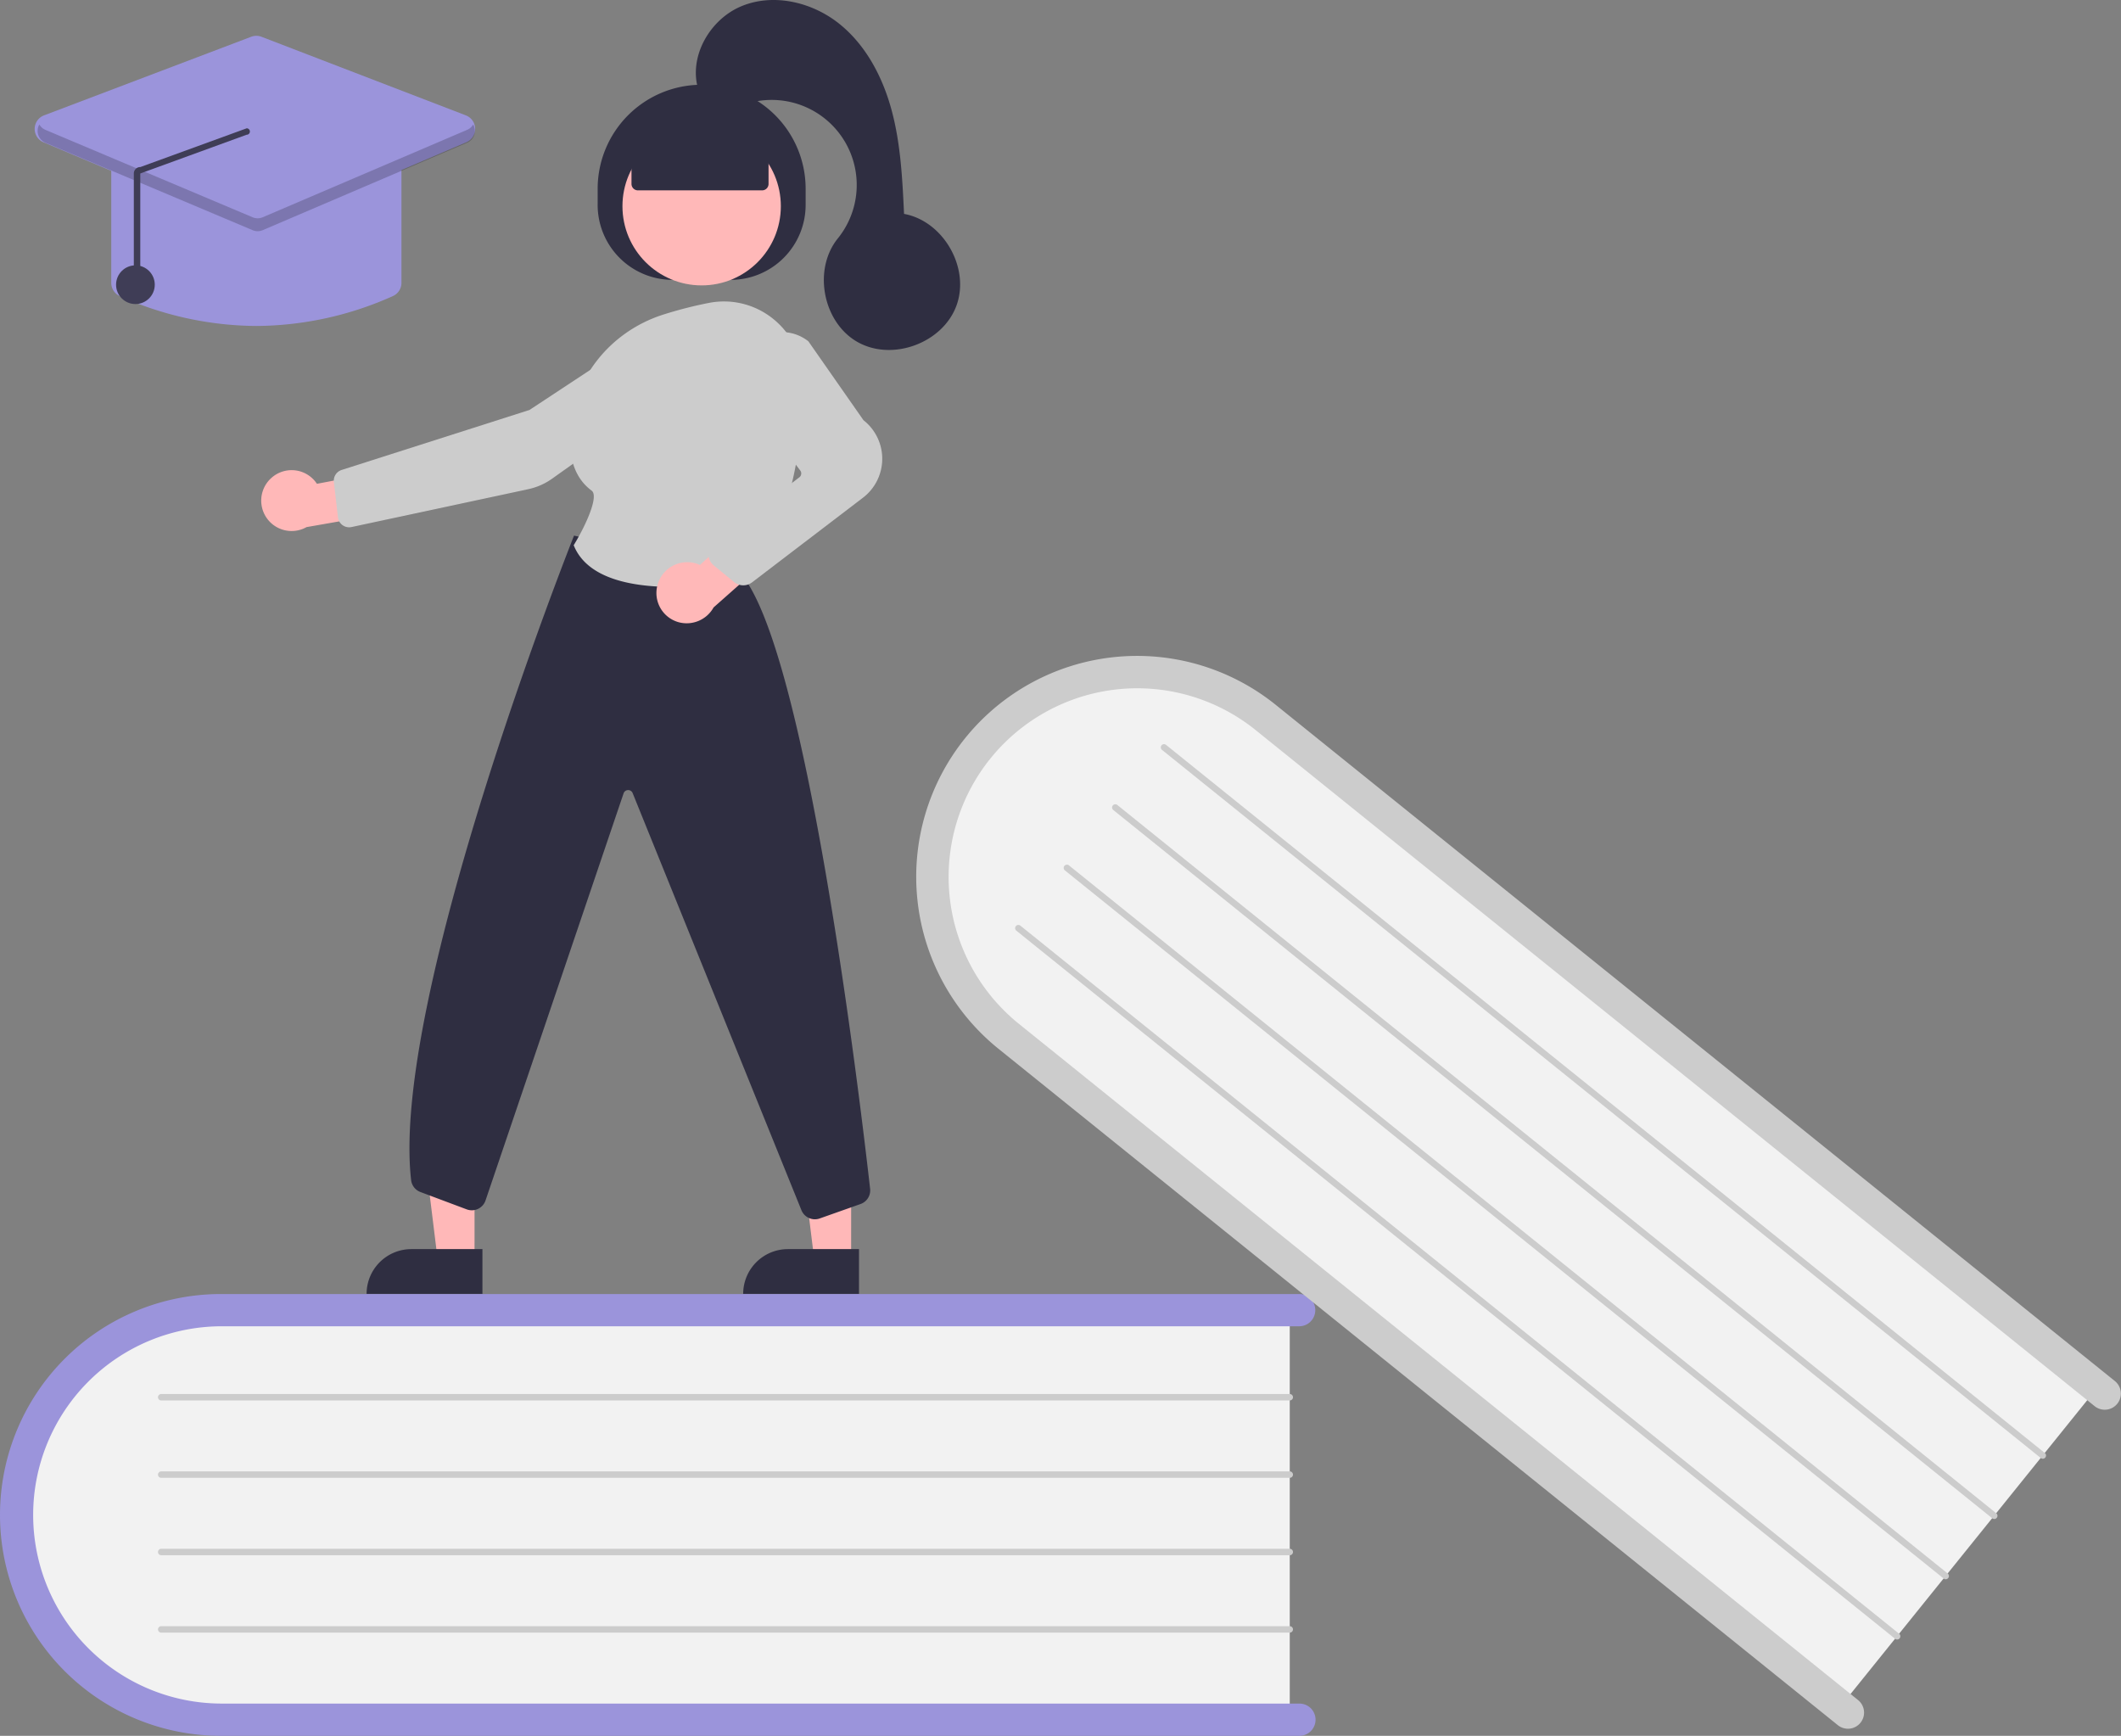 <svg xmlns="http://www.w3.org/2000/svg" width="472.395" height="386.568" viewBox="0 0 472.395 386.568"><rect x="0" y="0" width="472.395" height="386.568" fill="#808080" stroke="none"/><g transform="translate(-53.225 0)"><path d="M591.345,584.643V678h-233.9c-26.65,0-48.332-20.941-48.332-46.679s21.682-46.68,48.332-46.68Z" transform="translate(-250.862 -294.307)" fill="#f2f2f2"/><path d="M595.117,676.438a3.592,3.592,0,0,1-3.591,3.591H351.307a49.193,49.193,0,0,1,0-98.386h240.22a3.591,3.591,0,0,1,0,7.181H351.307a42.012,42.012,0,0,0,0,84.023h240.22A3.592,3.592,0,0,1,595.117,676.438Z" transform="translate(-248.889 -293.461)" fill="#9b94db"/><path d="M603.183,614.079H351.832a.718.718,0,0,1,0-1.436H603.183a.718.718,0,0,1,0,1.436Z" transform="translate(-262.7 -302.199)" fill="#ccc"/><path d="M603.183,638.079H351.832a.718.718,0,0,1,0-1.436H603.183a.718.718,0,0,1,0,1.436Z" transform="translate(-262.7 -308.963)" fill="#ccc"/><path d="M603.183,662.079H351.832a.718.718,0,0,1,0-1.436H603.183a.718.718,0,0,1,0,1.436Z" transform="translate(-262.7 -315.728)" fill="#ccc"/><path d="M603.183,686.079H351.832a.718.718,0,0,1,0-1.436H603.183a.718.718,0,0,1,0,1.436Z" transform="translate(-262.7 -322.492)" fill="#ccc"/><path d="M852.146,547.212l-58.576,72.7L611.438,473.156c-20.752-16.721-24.5-46.631-8.348-66.673s46.171-22.744,66.923-6.024Z" transform="translate(-330.893 -239.302)" fill="#f2f2f2"/><path d="M796.534,621.3a3.592,3.592,0,0,1-5.049.543L604.431,471.125a49.193,49.193,0,0,1,61.729-76.611L853.215,545.233a3.591,3.591,0,0,1-4.506,5.592L661.654,400.107a42.012,42.012,0,0,0-52.718,65.427L795.991,616.253A3.592,3.592,0,0,1,796.534,621.3Z" transform="translate(-328.932 -237.649)" fill="#ccc"/><path d="M858.088,570.078l-195.722-157.7a.718.718,0,0,1,.9-1.118l195.722,157.7a.718.718,0,1,1-.9,1.118Z" transform="translate(-350.353 -245.392)" fill="#ccc"/><path d="M843.03,588.767l-195.722-157.7a.718.718,0,1,1,.9-1.118l195.722,157.7a.718.718,0,1,1-.9,1.118Z" transform="translate(-346.108 -250.66)" fill="#ccc"/><path d="M827.972,607.455,632.25,449.753a.718.718,0,0,1,.9-1.118l195.722,157.7a.718.718,0,1,1-.9,1.118Z" transform="translate(-341.864 -255.927)" fill="#ccc"/><path d="M812.914,626.143l-195.722-157.7a.718.718,0,0,1,.9-1.118l195.721,157.7a.718.718,0,1,1-.9,1.118Z" transform="translate(-337.62 -261.195)" fill="#ccc"/><path d="M333.326,378.193h-8.21l-3.9-31.667h12.117Z" transform="translate(-90.535 -97.669)" fill="#ffb8b8"/><path d="M314.569,387.355H330.4v9.969H304.6a9.969,9.969,0,0,1,9.969-9.969Z" transform="translate(-85.853 -109.178)" fill="#2f2e41"/><path d="M216.531,378.193h-8.21l-3.9-31.667h12.117Z" transform="translate(-57.616 -97.669)" fill="#ffb8b8"/><path d="M197.775,387.355h15.834v9.969h-25.8a9.969,9.969,0,0,1,9.969-9.969Z" transform="translate(-52.934 -109.178)" fill="#2f2e41"/><path d="M487.471,233.391V229.8a23.16,23.16,0,0,1,23.16-23.16h0a23.16,23.16,0,0,1,23.16,23.16v3.591a16.7,16.7,0,0,1-16.7,16.7H504.168a16.7,16.7,0,0,1-16.7-16.7Z" transform="translate(-301.133 -187.765)" fill="#2f2e41"/><circle cx="17.638" cy="17.638" r="17.638" transform="translate(191.86 28.282)" fill="#ffb8b8"/><path d="M634.488,376.475" transform="translate(-342.57 -235.634)" fill="#ffb8b8"/><path d="M385.279,327.992a6.734,6.734,0,0,1,10.255,1.2l15.12-2.86,3.979,8.765-21.41,3.739a6.771,6.771,0,0,1-7.945-10.848Z" transform="translate(-271.723 -221.45)" fill="#ffb8b8"/><path d="M473.813,283.981l.2.3-24.795,16.334-41.838,13.36a2.519,2.519,0,0,0-1.732,2.685l.913,7.861a2.514,2.514,0,0,0,3.024,2.168l39.376-8.44a14.224,14.224,0,0,0,5.294-2.331L482.106,296.1a7.164,7.164,0,0,0-8.1-11.818Z" transform="translate(-278.065 -209.315)" fill="#ccc"/><path d="M519.411,498.709a3.245,3.245,0,0,1-2.972-1.94l-37.638-93a1.077,1.077,0,0,0-2.017.114l-30.706,90.539a3.232,3.232,0,0,1-4.224,2.076l-10.3-3.861a3.224,3.224,0,0,1-2.08-2.66c-4.632-40.354,35.764-142.214,36.172-143.238l.113-.284,36.824,8.146.077.083C517.355,370.71,529.431,471.8,531.7,491.9a3.216,3.216,0,0,1-2.134,3.409l-9.089,3.214a3.2,3.2,0,0,1-1.069.184Z" transform="translate(-284.683 -227.172)" fill="#2f2e41"/><path d="M501.686,337.413c-8.922,0-18.869-1.779-21.931-9.121l-.07-.169.1-.156c2.417-3.965,5.611-10.729,3.894-12-3.382-2.5-5.023-6.614-4.877-12.227.316-12.184,8.618-23,20.658-26.918h0a91.668,91.668,0,0,1,10.242-2.637,17.437,17.437,0,0,1,14.458,3.57,17.613,17.613,0,0,1,6.532,13.552c.126,13.021-1.878,31.156-12.145,43.606a3.194,3.194,0,0,1-1.891,1.1,87.772,87.772,0,0,1-14.966,1.4Z" transform="translate(-298.686 -206.706)" fill="#ccc"/><path d="M505.95,355.856a6.863,6.863,0,0,1,8.387-4.786,6.758,6.758,0,0,1,1.04.385l11.481-10.448,7.984,5.379-16.418,14.529a6.85,6.85,0,0,1-7.765,3.294,6.746,6.746,0,0,1-4.708-8.353Z" transform="translate(-306.269 -225.637)" fill="#ffb8b8"/><path d="M529.587,339.734a3.223,3.223,0,0,1-2.044-.729l-4.527-3.7a3.232,3.232,0,0,1,.078-5.067l18.989-14.564a1.08,1.08,0,0,0,.2-1.5l-11.72-15.495a9.541,9.541,0,0,1,.637-12.291h0a9.514,9.514,0,0,1,12.846-1.027l.074.078,12.239,17.524a10.911,10.911,0,0,1-.259,17.369L531.511,339.1A3.237,3.237,0,0,1,529.587,339.734Z" transform="translate(-310.817 -209.382)" fill="#ccc"/><path d="M497.965,231.278v-8.751l15.624-6.822,14.9,6.822v8.751a1.436,1.436,0,0,1-1.436,1.436H499.4a1.436,1.436,0,0,1-1.436-1.436Z" transform="translate(-304.091 -190.32)" fill="#2f2e41"/><path d="M518.5,200.393c-2.3-7.353,2.527-15.779,9.66-18.69s15.665-.876,21.684,3.932,9.752,12.011,11.731,19.455,2.354,15.208,2.719,22.9c8.763,1.61,14.724,12,11.688,20.38s-14.271,12.538-22.031,8.16-10.007-16.147-4.407-23.077A18.94,18.94,0,0,0,527.5,204.078C523.182,205.884,517.763,201.191,518.5,200.393Z" transform="translate(-309.715 -180.357)" fill="#2f2e41"/><path d="M368.931,266.136a75.01,75.01,0,0,1-30.412-6.661,3.212,3.212,0,0,1-1.9-2.947V230.375a3.235,3.235,0,0,1,3.232-3.232h58.17a3.235,3.235,0,0,1,3.232,3.232v26.153a3.212,3.212,0,0,1-1.9,2.947h0A75.01,75.01,0,0,1,368.931,266.136Z" transform="translate(-258.613 -193.544)" fill="#9b94db"/><path d="M362.231,234.894a3.235,3.235,0,0,1-1.256-.252L314.847,215.18a3.231,3.231,0,0,1,.11-6l46.128-17.5a3.22,3.22,0,0,1,2.306,0l45.51,17.5a3.232,3.232,0,0,1,.111,5.988L363.5,234.636a3.236,3.236,0,0,1-1.271.259Z" transform="translate(-251.921 -183.489)" fill="#9b94db"/><circle cx="4.309" cy="4.309" r="4.309" transform="translate(79.078 59.093)" fill="#3f3d56"/><path d="M409.428,220.159,363.917,239.62a2.872,2.872,0,0,1-2.246.005l-46.128-19.461a2.818,2.818,0,0,1-1.374-1.207,2.87,2.87,0,0,0,1.373,4.08L361.671,242.5a2.873,2.873,0,0,0,2.246-.005l45.511-19.461a2.871,2.871,0,0,0,1.361-4.074,2.82,2.82,0,0,1-1.361,1.2Z" transform="translate(-252.179 -191.237)" opacity="0.2"/><path d="M344.336,254.957a.718.718,0,0,0,.718-.718V230.208l23.685-8.629a.718.718,0,0,0,.021-1.436l-23.685,8.629a1.409,1.409,0,0,0-1.029.413,1.426,1.426,0,0,0-.428,1.023v24.03A.718.718,0,0,0,344.336,254.957Z" transform="translate(-260.587 -191.571)" fill="#3f3d56"/></g></svg>